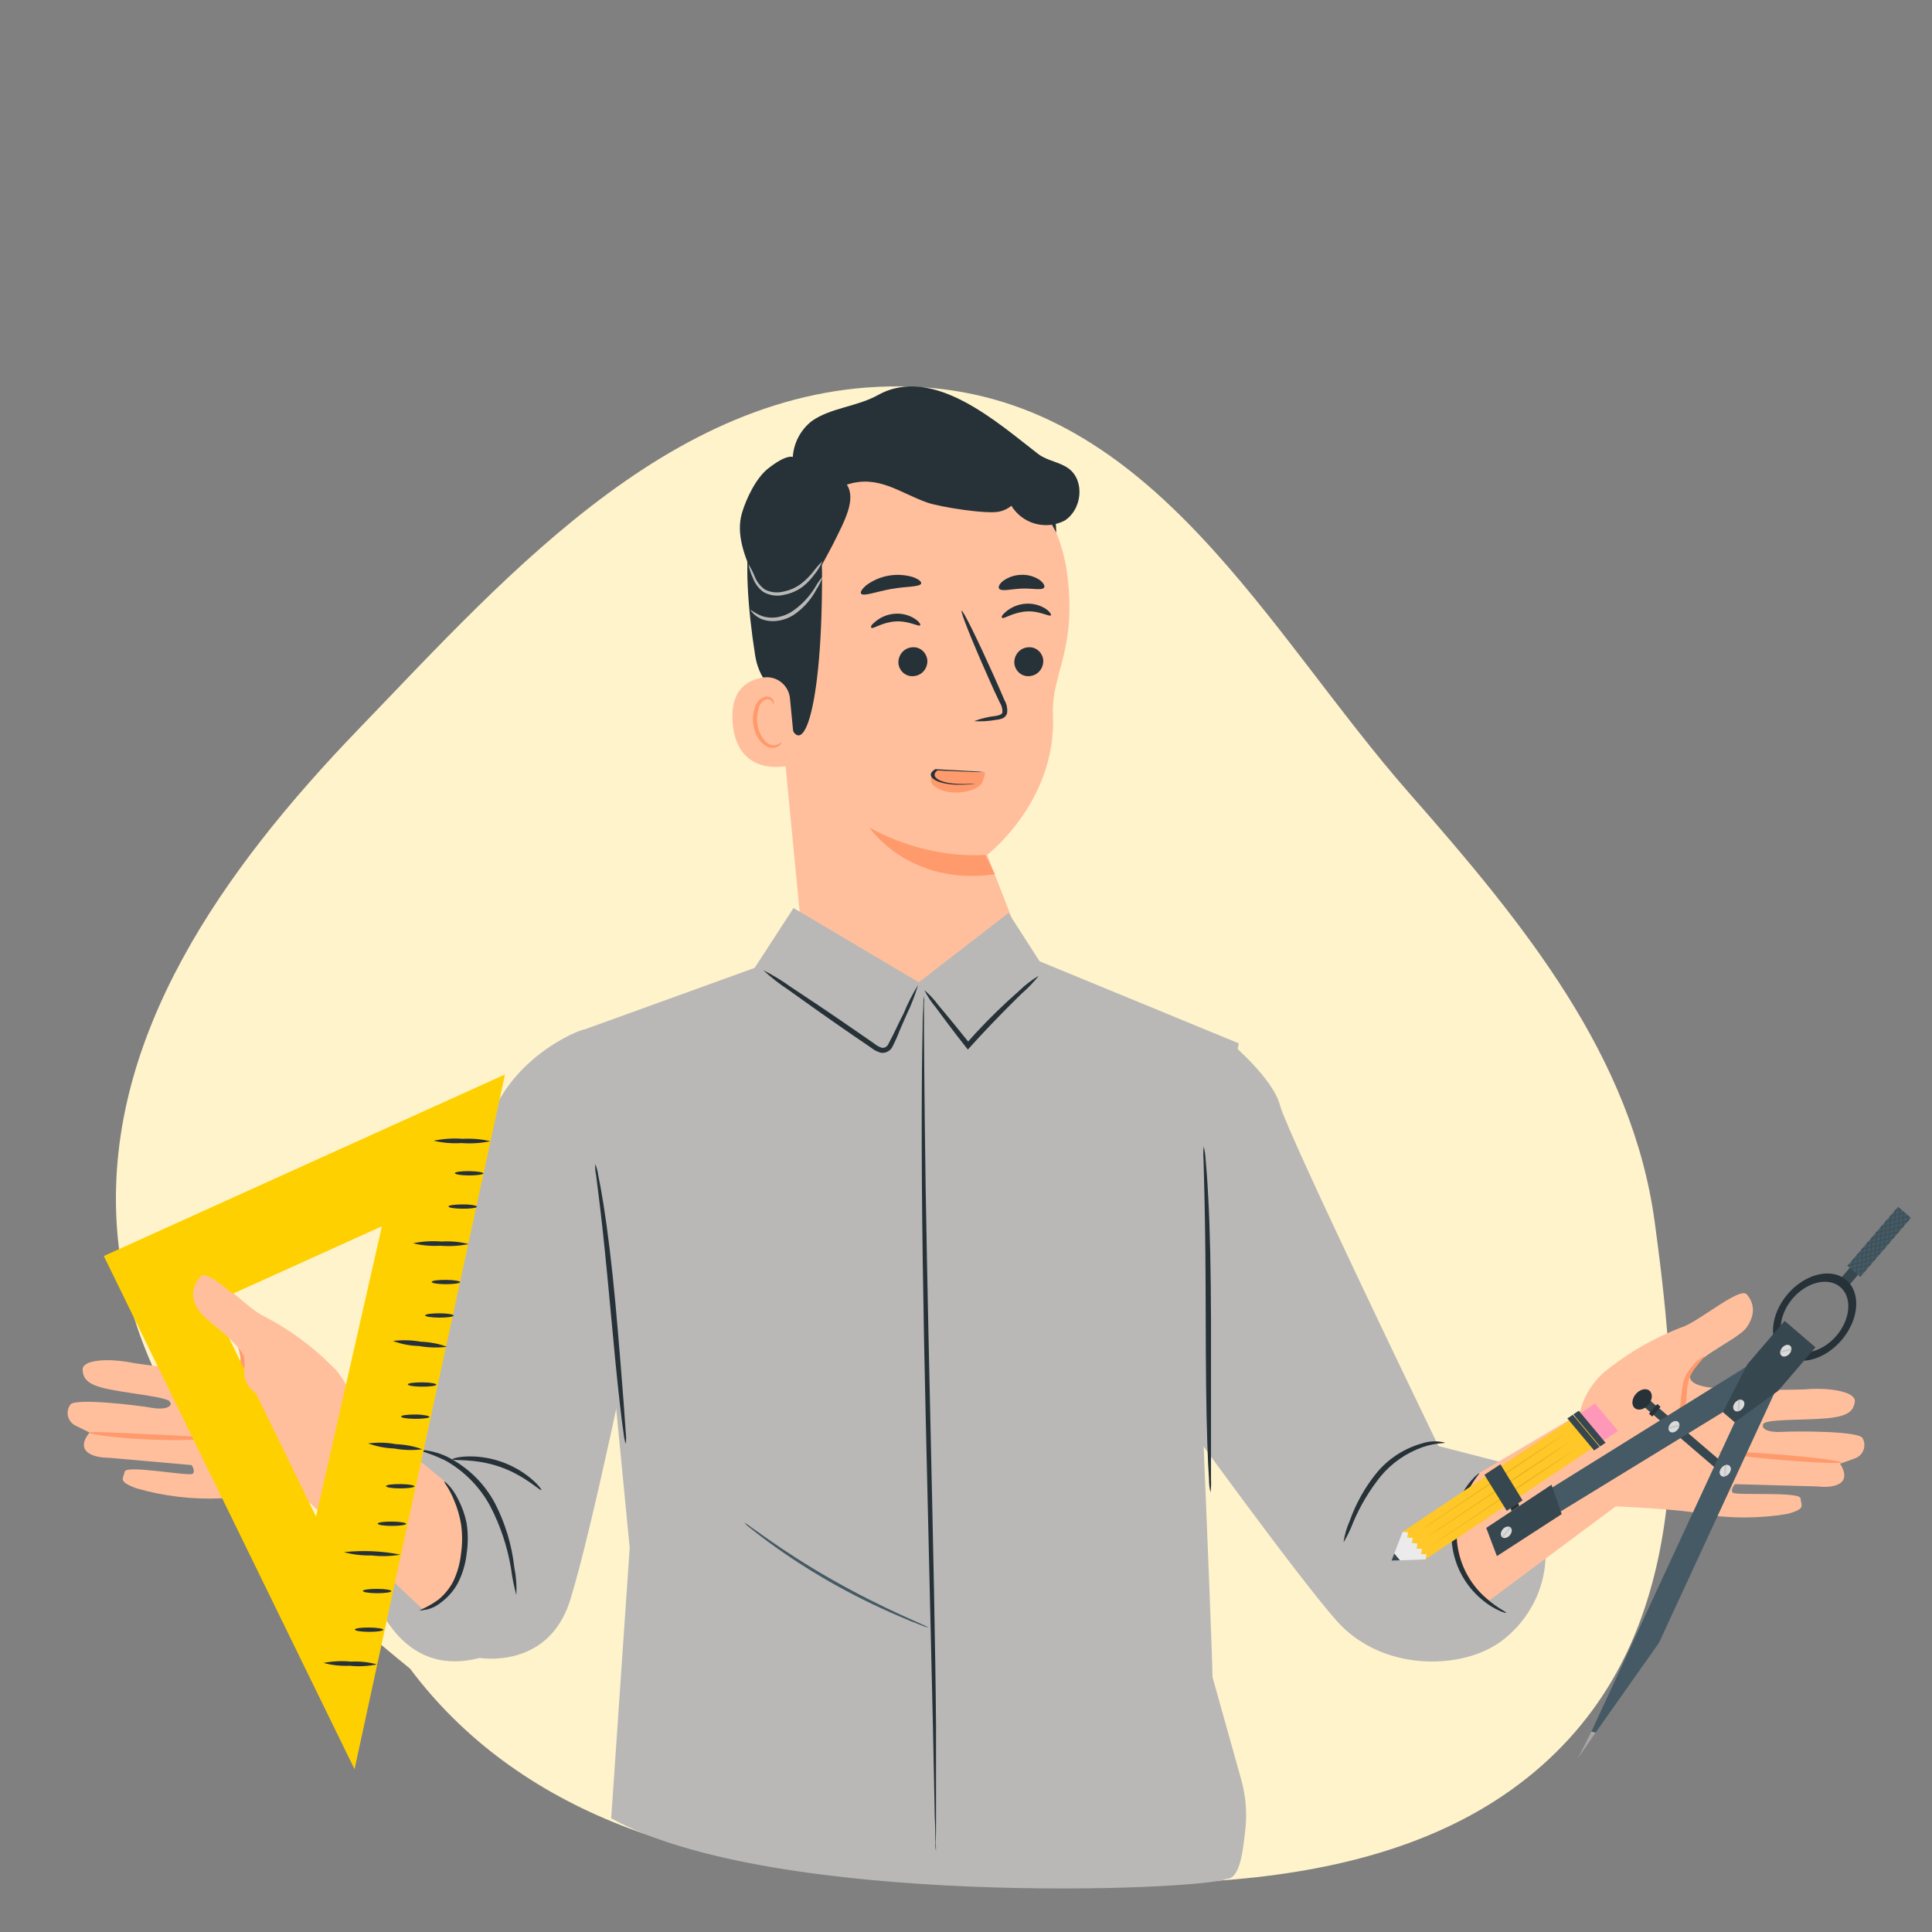 <svg width="200" height="200" viewBox="0 0 200 200" fill="none" xmlns="http://www.w3.org/2000/svg">
<rect x="0" y="0" width="200" height="200" fill="#808080" stroke="none"/>
<g clip-path="url(#clip0_682_25632)">
<path fill-rule="evenodd" clip-rule="evenodd" d="M95.351 40.079C119.484 41.562 131.191 65.397 145.943 82.175C157.899 95.774 168.961 109.409 171.286 126.445C173.971 146.122 175.558 168.605 159.663 182.721C143.717 196.882 117.964 195.809 95.351 193.883C72.137 194.322 53.38 187.342 42.448 172.737C26.932 160.174 13.079 144.922 12.065 126.445C11.011 107.244 22.945 90.175 37.112 75.484C52.96 59.05 70.838 38.571 95.351 40.079Z" fill="#FFF3CC"/>
<path d="M92.06 44.865L92.93 44.816C97.124 44.576 101.254 45.924 104.5 48.591C107.746 51.258 109.869 55.049 110.446 59.21C111.557 67.26 108.823 69.677 109 74C109.411 82.968 102.184 88.5 102.184 88.5L104.707 94.952C104.833 96.382 104.674 97.824 104.241 99.193C103.809 100.562 103.109 101.832 102.184 102.93C101.259 104.029 100.125 104.933 98.85 105.592C97.573 106.251 96.18 106.651 94.749 106.769C91.897 106.998 89.07 106.096 86.877 104.259C84.684 102.422 83.302 99.796 83.028 96.948L79.808 63.694C78.504 54.436 82.77 45.952 92.06 44.865Z" fill="#FFBF9D"/>
<path d="M102 88.501C97.851 88.742 93.629 87.649 90 85.678C90 85.678 94.118 91.783 103 90.501L102 88.501Z" fill="#FF9A6C"/>
<path d="M95.996 68.328C96.025 68.735 95.898 69.137 95.642 69.447C95.387 69.757 95.024 69.951 94.632 69.986C94.441 70.013 94.247 70.001 94.061 69.949C93.875 69.897 93.701 69.808 93.549 69.685C93.397 69.563 93.271 69.41 93.177 69.236C93.083 69.062 93.024 68.87 93.003 68.672C92.979 68.266 93.108 67.867 93.362 67.558C93.616 67.249 93.977 67.054 94.367 67.014C94.558 66.987 94.752 66.999 94.938 67.051C95.124 67.103 95.298 67.192 95.45 67.315C95.602 67.437 95.728 67.59 95.822 67.764C95.916 67.938 95.975 68.13 95.996 68.328Z" fill="#263238"/>
<path d="M108.788 63.701C108.635 63.878 107.629 63.21 106.252 63.298C104.876 63.387 103.902 64.103 103.749 63.967C103.596 63.83 103.813 63.588 104.232 63.242C104.804 62.793 105.501 62.532 106.228 62.493C106.943 62.454 107.653 62.64 108.257 63.025C108.683 63.323 108.844 63.612 108.788 63.701Z" fill="#263238"/>
<path d="M107.997 68.328C108.021 68.734 107.892 69.133 107.638 69.442C107.384 69.751 107.023 69.946 106.633 69.986C106.442 70.013 106.248 70.001 106.062 69.949C105.876 69.897 105.702 69.808 105.55 69.685C105.398 69.563 105.271 69.41 105.177 69.236C105.084 69.062 105.024 68.87 105.003 68.672C104.977 68.266 105.105 67.865 105.36 67.556C105.615 67.246 105.976 67.052 106.368 67.014C106.558 66.987 106.753 66.999 106.939 67.051C107.125 67.103 107.299 67.192 107.451 67.315C107.603 67.437 107.729 67.59 107.823 67.764C107.917 67.938 107.976 68.13 107.997 68.328Z" fill="#263238"/>
<path d="M95.256 64.732C95.111 64.909 94.097 64.249 92.72 64.329C91.344 64.41 90.378 65.134 90.217 64.997C90.056 64.86 90.281 64.619 90.708 64.273C91.276 63.828 91.967 63.569 92.688 63.532C93.404 63.486 94.115 63.673 94.717 64.064C95.167 64.361 95.328 64.651 95.256 64.732Z" fill="#263238"/>
<path d="M100.835 74.657C101.546 74.382 102.29 74.201 103.049 74.117C103.403 74.061 103.725 73.972 103.773 73.731C103.785 73.366 103.684 73.006 103.483 72.701C103.097 71.895 102.678 71.002 102.284 70.084C100.626 66.357 99.402 63.29 99.547 63.226C99.692 63.161 101.157 66.124 102.831 69.851C103.234 70.769 103.636 71.646 103.982 72.483C104.225 72.896 104.318 73.379 104.248 73.852C104.204 73.98 104.132 74.096 104.035 74.191C103.939 74.286 103.821 74.357 103.693 74.399C103.503 74.465 103.305 74.506 103.105 74.52C102.356 74.655 101.594 74.701 100.835 74.657Z" fill="#263238"/>
<path d="M95.359 60.401C95.238 60.779 93.854 60.682 92.252 60.972C90.65 61.262 89.37 61.777 89.136 61.447C89.032 61.294 89.241 60.932 89.74 60.537C90.417 60.052 91.196 59.727 92.018 59.587C92.84 59.448 93.682 59.497 94.482 59.732C95.085 59.942 95.407 60.215 95.359 60.401Z" fill="#263238"/>
<path d="M108.086 60.827C107.869 61.149 106.903 60.883 105.76 60.932C104.617 60.98 103.667 61.262 103.425 60.932C103.321 60.779 103.425 60.457 103.852 60.127C104.397 59.736 105.049 59.52 105.72 59.507C106.392 59.478 107.056 59.661 107.619 60.03C108.038 60.352 108.191 60.666 108.086 60.827Z" fill="#263238"/>
<path d="M109.344 55.153C109.344 55.153 106.663 49.678 103.878 48.519C100.513 47.127 99.313 50.805 96.142 50.129C92.97 49.453 89.758 48.101 86.707 50.693C83.374 53.534 85.097 55.297 85.097 59.282C85.145 75.439 82.465 80.164 81.193 72.629C81.056 71.824 78.705 71.269 78.166 67.799C77.457 63.275 76.966 57.753 77.796 54.46C78.496 51.691 79.937 49.719 82.626 47.481C86.836 43.955 92.865 43.536 96.995 43.713C101.125 43.891 109.319 48.101 109.344 55.153Z" fill="#263238"/>
<path d="M81.78 72.324C81.753 71.993 81.658 71.671 81.501 71.379C81.345 71.086 81.129 70.829 80.868 70.624C80.608 70.418 80.308 70.269 79.987 70.185C79.666 70.1 79.331 70.083 79.003 70.134C77.345 70.392 75.541 71.446 75.847 74.892C76.395 81.002 82.416 79.19 82.416 79.013C82.416 78.836 82.03 74.883 81.78 72.324Z" fill="#FFBF9D"/>
<path d="M80.895 76.83C80.895 76.83 80.798 76.919 80.621 77.015C80.374 77.147 80.086 77.179 79.816 77.104C79.156 76.927 78.52 75.945 78.391 74.85C78.328 74.327 78.382 73.796 78.552 73.296C78.592 73.101 78.679 72.919 78.805 72.764C78.932 72.61 79.093 72.489 79.277 72.411C79.396 72.369 79.525 72.369 79.644 72.411C79.763 72.454 79.864 72.536 79.929 72.644C80.033 72.805 80.001 72.934 80.033 72.942C80.066 72.95 80.154 72.829 80.082 72.58C80.036 72.43 79.939 72.302 79.808 72.218C79.628 72.105 79.411 72.067 79.204 72.113C78.959 72.186 78.736 72.32 78.557 72.504C78.379 72.687 78.249 72.912 78.182 73.159C77.969 73.713 77.894 74.31 77.965 74.898C78.118 76.13 78.85 77.225 79.752 77.402C79.92 77.435 80.093 77.43 80.259 77.387C80.425 77.344 80.579 77.263 80.71 77.152C80.895 76.983 80.919 76.846 80.895 76.83Z" fill="#FF9A6C"/>
<path d="M110.648 48.519C109.706 47.811 108.41 47.714 107.476 46.998C103.316 43.804 96.613 37.709 90.889 40.896C88.711 42.108 85.962 42.212 84.018 43.601C83.453 44.047 82.987 44.608 82.652 45.246C82.316 45.883 82.118 46.584 82.07 47.304C82.07 47.304 81.434 46.982 79.502 48.511C78.27 49.485 77.264 51.586 76.813 53.084C76.145 55.329 77.119 57.696 78.077 59.829C78.592 60.981 79.236 62.244 80.436 62.655C81.893 63.146 83.503 62.003 84.075 60.57C84.646 59.137 85.548 57.696 86.24 56.32C87.447 53.905 88.655 51.699 87.665 50.169C90.93 49.109 93.094 51.006 95.997 52.029C97.217 52.459 102.143 53.276 103.5 52.951C103.939 52.846 104.349 52.644 104.699 52.359C105.252 53.26 106.124 53.919 107.141 54.206C108.159 54.492 109.247 54.385 110.189 53.905C112.008 52.778 112.33 49.791 110.648 48.519Z" fill="#263238"/>
<path d="M77.465 58.388C77.748 58.829 77.985 59.299 78.174 59.788C78.394 60.283 78.742 60.71 79.18 61.028C79.766 61.328 80.441 61.405 81.08 61.245C81.744 61.116 82.371 60.841 82.915 60.44C83.354 60.099 83.754 59.711 84.107 59.281C84.415 58.86 84.757 58.464 85.129 58.098C84.933 58.585 84.661 59.039 84.324 59.442C83.987 59.916 83.586 60.341 83.132 60.706C82.552 61.145 81.876 61.442 81.16 61.575C80.435 61.755 79.668 61.648 79.019 61.277C78.534 60.922 78.165 60.432 77.956 59.869C77.732 59.397 77.567 58.9 77.465 58.388Z" fill="#B9B8B6"/>
<path d="M77.699 63.115C78.067 63.394 78.474 63.619 78.906 63.783C79.377 63.932 79.874 63.976 80.364 63.912C80.964 63.82 81.538 63.601 82.046 63.268C82.969 62.627 83.752 61.805 84.348 60.853C84.576 60.439 84.846 60.051 85.153 59.693C85.012 60.154 84.803 60.591 84.533 60.989C83.986 62.038 83.194 62.938 82.223 63.614C81.67 63.98 81.038 64.209 80.38 64.282C79.833 64.342 79.281 64.267 78.77 64.064C77.948 63.67 77.659 63.123 77.699 63.115Z" fill="#B9B8B6"/>
<path d="M96.703 79.629C96.497 79.966 96.382 80.316 96.362 80.67C96.337 80.837 96.383 81.005 96.497 81.162C96.611 81.319 96.789 81.462 97.02 81.58C97.26 81.726 97.559 81.843 97.896 81.923C98.234 82.003 98.602 82.045 98.973 82.044C99.644 82.043 100.293 81.92 100.802 81.696C101.311 81.473 101.648 81.164 101.752 80.824L101.99 80.056C100.601 79.853 96.806 79.682 96.703 79.629Z" fill="#FF9A6C"/>
<path d="M100.948 81.125C100.948 81.125 100.753 81.125 100.431 81.141C99.979 81.163 99.518 81.163 99.066 81.141C98.413 81.109 97.823 81.001 97.413 80.838C96.925 80.635 96.693 80.382 96.761 80.129C96.781 79.986 96.899 79.846 97.108 79.719L96.905 79.749C98.354 79.818 99.626 79.873 100.524 79.905C101.007 79.934 101.499 79.945 101.99 79.94C101.532 79.884 101.054 79.847 100.566 79.828C99.668 79.775 98.414 79.703 96.964 79.629H96.829L96.769 79.666C96.444 79.864 96.306 80.086 96.371 80.307C96.435 80.529 96.7 80.74 97.134 80.915C97.61 81.095 98.291 81.21 99.032 81.234C99.514 81.247 99.999 81.233 100.465 81.192C100.639 81.181 100.804 81.158 100.948 81.125Z" fill="#263238"/>
<path d="M60.488 106.576C59.957 106.576 52.373 109.603 50.377 117.041C48.381 124.479 42.931 151.769 42.931 151.769L37.143 159.787C37.143 159.787 39.019 174.414 49.653 171.628C49.653 171.628 56.753 172.868 59.015 165.671C61.277 158.475 65.664 137.005 65.664 137.005L60.488 106.576Z" fill="#B9B8B6"/>
<path d="M82.147 94L78.12 100.196L60 106.752L65.186 160.234L63.27 188.228C80 197.5 124.262 195.715 127 194.5C128.425 194.459 128.681 191.408 128.914 189.425C129.115 187.645 128.962 185.841 128.463 184.123L125.459 173.403C125.902 180.074 123.937 133.607 123.848 131.911L128.238 108.006L107.621 99.515L104.399 94.508L95.121 101.687L82.147 94Z" fill="#B9B8B6"/>
<path d="M127.447 108C127.447 108 131.804 111.654 132.523 114.468C133.242 117.281 148.907 149.692 148.907 149.692L156.689 151.697L158.77 155.82C159.985 158.185 160.312 160.877 159.696 163.444C159.08 166.012 157.558 168.298 155.386 169.92C155.116 170.116 154.833 170.297 154.54 170.462C150.311 172.887 142.783 172.758 138.376 167.794C134.206 163.089 122 146.176 122 146.176V125.479L127.447 108Z" fill="#B9B8B6"/>
<path d="M152.95 152.59L163.601 146.303L168.737 152.59L167.674 155.633L153.941 165.848C152.236 164.457 151.092 162.495 150.721 160.326C150.117 156.486 152.95 152.59 152.95 152.59Z" fill="#FFBF9D"/>
<path d="M149.569 149.337C149.569 149.442 148.66 149.337 147.324 149.788C145.597 150.385 144.068 151.446 142.904 152.855C141.754 154.295 140.806 155.885 140.087 157.581C139.815 158.307 139.478 159.008 139.08 159.674C139.188 158.901 139.405 158.147 139.724 157.436C140.357 155.646 141.291 153.977 142.485 152.501C143.707 151.009 145.361 149.932 147.219 149.418C147.979 149.167 148.794 149.139 149.569 149.337Z" fill="#263238"/>
<path d="M163.424 149.789C163.158 148.399 163.253 146.964 163.7 145.621C164.147 144.277 164.93 143.071 165.976 142.117C168.49 140.049 171.334 138.416 174.388 137.287C176.255 136.482 180.144 133.206 180.828 133.995C181.512 134.784 181.818 135.959 180.828 137.392C179.838 138.825 174.211 140.958 175 142.769C175.322 143.502 177.093 143.639 177.093 143.639C180.307 143.865 183.531 143.929 186.753 143.832C189.602 143.582 192.162 144.13 192.009 145.112C191.856 146.094 191.325 146.633 188.966 146.834C186.608 147.036 182.768 146.883 182.526 147.422C182.285 147.961 183.122 148.308 184.499 148.227C185.875 148.147 192.363 148.122 192.806 148.863C192.914 149.051 192.979 149.261 192.996 149.477C193.013 149.692 192.981 149.91 192.904 150.112C192.827 150.314 192.706 150.497 192.55 150.648C192.394 150.798 192.207 150.911 192.001 150.98L190.48 151.52C190.48 151.52 191.365 152.751 190.625 153.435C189.884 154.12 188.21 153.878 188.21 153.878L179.604 153.637C179.604 153.637 179.113 154.152 179.355 154.506C179.596 154.86 186.342 154.369 186.39 155.11C186.439 155.85 187.026 156.189 185.014 156.72C182.066 157.211 179.058 157.211 176.11 156.72C174.291 156.221 166.668 155.915 166.668 155.915L163.424 149.789Z" fill="#FFBF9D"/>
<path d="M46.465 153.709L36.507 145.449L30.791 151.889L31.492 155.037L43.937 166.758C45.782 165.7 47.174 164.001 47.849 161.984C49.089 158.434 46.465 153.709 46.465 153.709Z" fill="#FFBF9D"/>
<path d="M36.394 149.747C36.822 148.399 36.899 146.964 36.618 145.578C36.336 144.192 35.705 142.9 34.784 141.826C32.519 139.475 29.87 137.526 26.952 136.062C25.197 135.008 21.719 131.337 20.938 132.037C20.475 132.455 20.18 133.026 20.107 133.646C20.035 134.265 20.19 134.889 20.544 135.402C21.349 136.94 25.229 138.727 25.092 140.699C25.078 140.89 25.026 141.076 24.94 141.247C24.854 141.418 24.735 141.57 24.59 141.695C24.445 141.82 24.276 141.915 24.095 141.975C23.913 142.034 23.721 142.058 23.53 142.044C20.318 141.896 17.116 141.587 13.935 141.118C11.125 140.538 8.525 140.78 8.557 141.77C8.589 142.76 9.064 143.38 11.383 143.839C13.701 144.298 17.533 144.644 17.662 145.167C17.791 145.69 16.978 145.972 15.617 145.722C14.257 145.473 7.817 144.708 7.293 145.392C7.164 145.564 7.074 145.763 7.03 145.974C6.987 146.185 6.99 146.403 7.041 146.613C7.092 146.822 7.189 147.018 7.324 147.185C7.46 147.353 7.631 147.488 7.825 147.582L9.274 148.298C9.274 148.298 8.251 149.417 8.903 150.182C9.555 150.947 11.246 150.907 11.246 150.907L19.827 151.663C19.827 151.663 20.254 152.235 19.964 152.557C19.674 152.879 13.049 151.607 12.912 152.34C12.775 153.072 12.148 153.338 14.096 154.062C16.97 154.895 19.962 155.246 22.951 155.101C24.818 154.819 32.434 155.366 32.434 155.366L36.394 149.747Z" fill="#FFBF9D"/>
<path d="M107.54 101.006C107.002 101.678 106.404 102.301 105.753 102.865C104.618 103.976 103.065 105.53 101.422 107.301C101.076 107.679 100.73 108.05 100.408 108.412L100.191 108.645L99.989 108.396C98.718 106.786 97.615 105.305 96.842 104.25C96.388 103.714 96.001 103.125 95.691 102.495C96.225 102.952 96.706 103.468 97.124 104.033C97.969 105.031 99.128 106.448 100.416 108.058H100.005L101.012 106.939C102.426 105.41 103.92 103.956 105.488 102.584C106.105 101.976 106.794 101.446 107.54 101.006Z" fill="#263238"/>
<path d="M61.623 120.502C61.771 120.857 61.871 121.231 61.921 121.613C62.074 122.337 62.267 123.392 62.476 124.696C62.895 127.304 63.338 130.927 63.708 134.936C64.078 138.945 64.352 142.583 64.561 145.216C64.642 146.439 64.722 147.478 64.779 148.331C64.829 148.713 64.829 149.1 64.779 149.482C64.664 149.115 64.588 148.738 64.553 148.355C64.441 147.622 64.304 146.56 64.159 145.248C63.853 142.631 63.515 139.001 63.145 134.992C62.774 130.983 62.412 127.369 62.098 124.793C61.945 123.577 61.816 122.539 61.712 121.693C61.628 121.302 61.599 120.901 61.623 120.502Z" fill="#263238"/>
<path d="M124.606 118.676C124.721 119.132 124.789 119.599 124.808 120.068C124.896 120.978 124.993 122.282 125.073 123.908C125.258 127.128 125.347 131.636 125.363 136.579V153.09C125.389 153.56 125.37 154.032 125.307 154.498C125.202 154.039 125.151 153.569 125.154 153.098C125.089 152.188 125.025 150.876 124.977 149.258C124.864 146.038 124.824 141.53 124.816 136.587C124.808 131.644 124.767 127.161 124.687 123.924C124.647 122.387 124.614 121.099 124.59 120.085C124.552 119.615 124.557 119.144 124.606 118.676Z" fill="#263238"/>
<path d="M53.452 165.123C53.2 164.209 53.015 163.279 52.897 162.338C52.52 160.092 51.791 157.918 50.739 155.898C49.666 153.917 48.052 152.282 46.087 151.181C45.241 150.777 44.367 150.438 43.47 150.166C43.735 150.109 44.01 150.109 44.275 150.166C44.973 150.283 45.65 150.497 46.288 150.802C48.403 151.857 50.136 153.546 51.246 155.632C52.312 157.706 52.988 159.957 53.243 162.274C53.432 163.211 53.503 164.168 53.452 165.123Z" fill="#263238"/>
<path d="M56.036 154.248C55.924 154.377 54.322 152.727 51.714 151.833C49.105 150.94 46.883 151.246 46.835 151.077C46.787 150.908 49.146 150.36 51.891 151.318C54.636 152.276 56.157 154.184 56.036 154.248Z" fill="#263238"/>
<path d="M96.89 191.656C96.841 191.358 96.82 191.057 96.826 190.755C96.826 190.119 96.826 189.258 96.769 188.179C96.721 185.885 96.657 182.657 96.576 178.688C96.391 170.638 96.133 159.585 95.844 147.381C95.554 135.177 95.401 124.076 95.417 116.059C95.417 112.034 95.457 108.814 95.505 106.56C95.505 105.481 95.562 104.62 95.586 103.984C95.579 103.682 95.601 103.38 95.65 103.082C95.673 103.382 95.673 103.684 95.65 103.984C95.65 104.62 95.65 105.481 95.65 106.56C95.65 108.854 95.699 112.09 95.731 116.051C95.811 124.101 96.045 135.137 96.319 147.365C96.592 159.593 96.834 170.662 96.898 178.68C96.898 182.705 96.898 185.925 96.898 188.179C96.898 189.258 96.898 190.119 96.858 190.755C96.889 191.054 96.9 191.356 96.89 191.656Z" fill="#263238"/>
<path d="M45.998 153.37C45.998 153.305 46.803 153.909 47.447 155.246C47.842 156.007 48.129 156.82 48.3 157.661C48.465 158.728 48.465 159.814 48.3 160.881C48.18 161.949 47.863 162.986 47.366 163.94C46.936 164.713 46.343 165.383 45.628 165.904C44.999 166.426 44.207 166.71 43.39 166.709C44.097 166.416 44.767 166.041 45.386 165.59C46.021 165.069 46.544 164.426 46.924 163.698C47.354 162.788 47.627 161.81 47.729 160.808C47.873 159.804 47.873 158.785 47.729 157.781C47.59 156.952 47.355 156.141 47.028 155.366C46.529 154.086 45.917 153.418 45.998 153.37Z" fill="#263238"/>
<path d="M155.937 166.967C155.937 166.967 155.679 166.967 155.269 166.765C154.693 166.511 154.151 166.184 153.659 165.791C151.972 164.492 150.818 162.621 150.415 160.531C150.012 158.44 150.387 156.274 151.469 154.441C151.785 153.89 152.169 153.381 152.612 152.927C152.926 152.621 153.128 152.476 153.152 152.501C153.176 152.525 152.508 153.249 151.807 154.626C150.871 156.407 150.569 158.453 150.951 160.428C151.333 162.404 152.376 164.19 153.908 165.493C155.06 166.508 155.977 166.878 155.937 166.967Z" fill="#263238"/>
<path d="M176.408 140.41C176.473 140.475 176.006 140.917 175.418 141.698C175.08 142.145 174.846 142.662 174.734 143.212C174.605 143.831 174.621 144.556 174.509 145.353C174.413 146.037 174.182 146.695 173.829 147.29C173.477 147.884 173.01 148.402 172.456 148.814C172.032 149.196 171.495 149.428 170.926 149.474C170.886 149.386 171.482 149.161 172.214 148.508C173.157 147.673 173.778 146.534 173.969 145.288C174.022 144.56 174.114 143.834 174.243 143.115C174.397 142.515 174.695 141.963 175.112 141.505C175.45 141.042 175.895 140.666 176.408 140.41Z" fill="#FF9A6C"/>
<path d="M21.139 148.879C21.139 149.024 18.459 149.169 15.15 149.008C11.842 148.847 9.185 148.46 9.201 148.307C9.217 148.155 11.882 148.307 15.174 148.46C18.467 148.613 21.139 148.718 21.139 148.879Z" fill="#FF9A6C"/>
<path d="M27.233 148.42C27.233 148.477 26.597 148.372 25.841 147.736C25.351 147.31 24.961 146.781 24.699 146.187C24.437 145.592 24.31 144.948 24.327 144.299C24.384 143.612 24.509 142.933 24.698 142.27C24.838 141.745 24.906 141.203 24.899 140.66C24.852 140.175 24.741 139.699 24.569 139.243C24.569 139.187 25.156 139.613 25.285 140.628C25.35 141.198 25.317 141.775 25.189 142.334C25.037 142.973 24.932 143.621 24.875 144.274C24.858 145.442 25.3 146.569 26.106 147.414C26.726 148.138 27.273 148.34 27.233 148.42Z" fill="#FF9A6C"/>
<path d="M177.906 150.328C177.906 150.175 180.779 150.288 184.289 150.578C187.799 150.867 190.641 151.238 190.633 151.383C190.625 151.528 187.759 151.423 184.249 151.125C180.739 150.827 177.897 150.473 177.906 150.328Z" fill="#FF9A6C"/>
<path d="M95.039 101.971C94.717 103.043 94.311 104.087 93.823 105.095C93.606 105.578 93.38 106.101 93.147 106.64C92.916 107.255 92.647 107.854 92.342 108.435C92.226 108.626 92.057 108.78 91.855 108.877C91.654 108.974 91.429 109.011 91.207 108.983C90.817 108.88 90.454 108.693 90.144 108.435L88.244 107.139C85.652 105.352 83.326 103.702 81.651 102.494C80.715 101.882 79.832 101.193 79.011 100.434C80.008 100.936 80.964 101.518 81.869 102.172C83.6 103.307 85.966 104.893 88.558 106.688L90.45 107.993C90.697 108.206 90.984 108.368 91.295 108.468C91.422 108.483 91.551 108.459 91.664 108.401C91.778 108.342 91.871 108.25 91.931 108.137C92.543 107.027 93.05 105.827 93.541 104.917C93.958 103.895 94.458 102.91 95.039 101.971Z" fill="#263238"/>
<path d="M96.16 168.508C95.858 168.437 95.57 168.341 95.301 168.219C94.749 168.019 93.974 167.705 93.035 167.294C90.576 166.239 88.211 165.064 85.948 163.775C83.686 162.484 81.527 161.084 79.481 159.579C78.695 159.002 78.073 158.521 77.665 158.182C77.429 158.018 77.22 157.829 77.042 157.62C77.295 157.76 77.533 157.917 77.753 158.09L79.64 159.426C81.24 160.545 83.513 162.035 86.157 163.538C88.801 165.041 91.316 166.272 93.164 167.121L95.363 168.113C95.645 168.225 95.911 168.357 96.16 168.508Z" fill="#455A64"/>
<path d="M52.275 111.229L10.747 130.022L36.703 183.152L52.275 111.229ZM39.535 126.943L32.714 156.997L21.95 134.9L39.535 126.943Z" fill="#FFD000"/>
<path d="M50.76 118.144C49.759 118.342 48.754 118.405 47.786 118.329C46.782 118.389 45.804 118.307 44.892 118.085C45.902 117.879 46.916 117.813 47.893 117.889C48.888 117.837 49.856 117.923 50.76 118.144Z" fill="#263238"/>
<path d="M48.517 128.788C47.527 128.981 46.534 129.039 45.58 128.959C44.6 129.015 43.647 128.928 42.763 128.7C43.752 128.5 44.745 128.44 45.698 128.522C46.68 128.463 47.635 128.553 48.517 128.788Z" fill="#263238"/>
<path d="M46.272 139.424C45.286 139.536 44.315 139.508 43.4 139.342C42.429 139.314 41.505 139.135 40.674 138.812C41.662 138.698 42.636 138.725 43.554 138.891C44.521 138.925 45.441 139.105 46.272 139.424Z" fill="#263238"/>
<path d="M43.719 150.03C42.73 150.153 41.754 150.126 40.839 149.951C39.872 149.912 38.95 149.733 38.113 149.421C39.102 149.298 40.078 149.325 40.993 149.5C41.96 149.539 42.882 149.718 43.719 150.03Z" fill="#263238"/>
<path d="M41.458 160.939C40.442 161.109 39.429 161.136 38.463 161.02C37.463 161.044 36.496 160.927 35.601 160.674C37.618 160.468 39.601 160.558 41.458 160.939Z" fill="#263238"/>
<path d="M39.02 172.302C38.069 172.491 37.115 172.538 36.206 172.44C35.261 172.481 34.345 172.381 33.5 172.145C34.455 171.958 35.413 171.913 36.327 172.01C37.269 171.962 38.182 172.061 39.02 172.302Z" fill="#263238"/>
<path d="M50.04 121.473C50.004 121.593 49.328 121.685 48.51 121.681C47.691 121.676 47.071 121.567 47.092 121.437C47.114 121.307 47.804 121.225 48.614 121.234C49.423 121.242 50.048 121.364 50.04 121.473Z" fill="#263238"/>
<path d="M49.379 124.923C49.355 125.046 48.668 125.135 47.858 125.127C47.048 125.119 46.413 125.024 46.432 124.887C46.45 124.75 47.146 124.682 47.962 124.68C48.778 124.677 49.397 124.811 49.379 124.923Z" fill="#263238"/>
<path d="M47.635 132.732C47.599 132.852 46.924 132.944 46.105 132.939C45.286 132.935 44.658 132.83 44.688 132.696C44.718 132.562 45.399 132.484 46.209 132.492C47.019 132.501 47.662 132.616 47.635 132.732Z" fill="#263238"/>
<path d="M46.959 136.197C46.932 136.313 46.248 136.409 45.438 136.401C44.628 136.392 43.99 136.291 44.012 136.161C44.033 136.031 44.723 135.949 45.542 135.954C46.361 135.958 46.983 136.074 46.959 136.197Z" fill="#263238"/>
<path d="M45.169 143.344C45.145 143.467 44.458 143.556 43.648 143.547C42.839 143.539 42.204 143.445 42.222 143.308C42.241 143.171 42.933 143.096 43.752 143.1C44.571 143.105 45.187 143.231 45.169 143.344Z" fill="#263238"/>
<path d="M44.47 146.672C44.446 146.795 43.759 146.884 42.949 146.876C42.139 146.868 41.504 146.773 41.523 146.636C41.541 146.499 42.243 146.421 43.053 146.429C43.863 146.437 44.434 146.581 44.47 146.672Z" fill="#263238"/>
<path d="M42.912 153.871C42.876 153.991 42.2 154.083 41.382 154.079C40.563 154.074 39.946 153.973 39.964 153.835C39.983 153.698 40.676 153.624 41.486 153.632C42.295 153.64 42.939 153.755 42.912 153.871Z" fill="#263238"/>
<path d="M42.046 157.754C42.01 157.873 41.335 157.965 40.516 157.961C39.697 157.956 39.069 157.851 39.099 157.718C39.129 157.584 39.81 157.506 40.62 157.514C41.43 157.522 42.073 157.637 42.046 157.754Z" fill="#263238"/>
<path d="M40.512 164.724C40.485 164.84 39.8 164.936 38.99 164.928C38.181 164.92 37.543 164.818 37.564 164.688C37.585 164.558 38.276 164.476 39.094 164.481C39.913 164.486 40.536 164.601 40.512 164.724Z" fill="#263238"/>
<path d="M39.682 168.72C39.646 168.84 38.961 168.936 38.151 168.928C37.342 168.919 36.704 168.818 36.734 168.684C36.764 168.551 37.446 168.472 38.255 168.481C39.065 168.489 39.709 168.604 39.682 168.72Z" fill="#263238"/>
<path d="M25.5 141C25.343 139.927 23.578 138.334 22.408 137.386C21.568 136.705 20.771 136.06 20.454 135.453C20.1 134.94 19.945 134.315 20.017 133.696C20.09 133.077 20.385 132.506 20.848 132.088C21.35 131.638 22.967 132.995 24.524 134.301C25.389 135.027 26.235 135.737 26.862 136.113C29.781 137.576 32.429 139.525 34.694 141.877C31.42 147.542 23.911 144.907 25.5 141Z" fill="#FFBF9D"/>
<path d="M169.695 145.208L179.188 153.35L179.776 152.664L170.283 144.522L169.695 145.208Z" fill="#37474F"/>
<path d="M170.701 146.348L171.037 146.637L171.9 145.631L171.563 145.342L170.701 146.348Z" fill="#263238"/>
<path d="M169.223 145.761C169.582 146.069 170.217 145.918 170.641 145.424C171.066 144.929 171.118 144.278 170.759 143.97C170.4 143.662 169.765 143.813 169.341 144.308C168.916 144.802 168.864 145.453 169.223 145.761Z" fill="#263238"/>
<path d="M164.739 179.259L179.577 147.234L185.453 140.383L171.735 170.066L165.167 179.37L164.739 179.259Z" fill="#455A64"/>
<path d="M165.167 179.37L164.739 179.259L163.352 182.005L165.167 179.37Z" fill="#A6A6A6"/>
<path d="M178.035 152.382C178.044 152.268 178.086 152.148 178.156 152.038C178.225 151.928 178.319 151.833 178.426 151.765C178.533 151.696 178.647 151.658 178.755 151.654C178.862 151.65 178.959 151.681 179.031 151.744C179.103 151.806 179.149 151.896 179.161 152.003C179.174 152.11 179.153 152.229 179.102 152.345C179.051 152.46 178.971 152.568 178.873 152.654C178.775 152.739 178.663 152.799 178.552 152.825C178.402 152.861 178.264 152.834 178.167 152.751C178.07 152.668 178.022 152.535 178.035 152.382Z" fill="#DBDBDB"/>
<path d="M178.454 152.838L178.546 151.703C178.579 151.689 178.612 151.679 178.645 151.672C178.678 151.663 178.71 151.658 178.742 151.658L178.65 152.793C178.617 152.807 178.584 152.818 178.552 152.825C178.519 152.834 178.486 152.839 178.454 152.838Z" fill="#C7C7C7"/>
<path d="M159.545 157.699L178.352 146.183L184.227 139.332L158.71 155.218L159.545 157.699Z" fill="#455A64"/>
<path d="M145.184 158.578L147.558 161.418L165.932 149.173L163.558 146.333L145.184 158.578Z" fill="#FFC727"/>
<path d="M163.56 146.332L165.934 149.172L167.495 148.132L165.121 145.292L163.56 146.332Z" fill="#FF97B8"/>
<path d="M162.872 146.416L165.645 149.732L166.209 149.356L163.436 146.04L162.872 146.416Z" fill="#37474F"/>
<path d="M162.248 146.832L165.021 150.148L165.585 149.772L162.813 146.456L162.248 146.832Z" fill="#37474F"/>
<path d="M145.193 158.584L144.334 160.819L144.049 161.554L144.923 161.525L147.568 161.428L147.681 160.904L147.099 160.863L147.214 160.341L146.632 160.3L146.753 159.784L146.144 159.722L146.262 159.204L145.668 159.153L145.786 158.635L145.193 158.584Z" fill="#EBEBEB"/>
<path d="M144.334 160.818L144.049 161.554L144.923 161.525L144.334 160.818Z" fill="#37474F"/>
<g opacity="0.1">
<path d="M163.2 149.942C162.286 150.524 161.376 151.111 160.47 151.705L157.761 153.494L155.071 155.304L149.558 159.024L148.219 159.934L149.588 159.057L155.134 155.369L157.842 153.581L160.532 151.772C161.425 151.169 162.314 150.559 163.2 149.942Z" fill="black"/>
<path d="M162.63 149.165C161.714 149.745 160.805 150.333 159.902 150.929L157.191 152.717L154.501 154.526L148.977 158.24L147.647 159.162L149.015 158.285L154.56 154.598L157.276 152.814L159.966 151.004C160.856 150.395 161.744 149.782 162.63 149.165Z" fill="black"/>
<path d="M162.056 148.396C161.129 148.969 160.234 149.568 159.328 150.16L156.624 151.94L153.931 153.748L148.41 157.463L147.077 158.383L148.446 157.507L153.991 153.82L156.7 152.031L159.39 150.221C160.282 149.612 161.178 149.006 162.056 148.396Z" fill="black"/>
</g>
<path d="M156.479 156.43L157.267 155.908L157.025 155.199L156.224 155.724L156.479 156.43Z" fill="#263238"/>
<path d="M155.978 156.401L157.614 155.318L155.322 151.584L153.666 152.673L155.978 156.401Z" fill="#37474F"/>
<path d="M161.668 156.741L160.608 153.7L153.854 158.168L154.959 161.088L161.668 156.741Z" fill="#37474F"/>
<path d="M155.565 158.308C155.48 158.408 155.417 158.524 155.387 158.641C155.356 158.759 155.358 158.872 155.392 158.968C155.426 159.063 155.491 159.136 155.579 159.178C155.666 159.219 155.773 159.227 155.884 159.2C155.996 159.174 156.108 159.114 156.205 159.028C156.303 158.943 156.383 158.835 156.434 158.719C156.486 158.604 156.506 158.485 156.493 158.378C156.481 158.271 156.435 158.181 156.363 158.119C156.266 158.035 156.127 158.009 155.978 158.044C155.828 158.08 155.68 158.175 155.565 158.308Z" fill="#DBDBDB"/>
<path d="M156.292 158.07L155.442 159.061C155.46 159.084 155.479 159.105 155.5 159.124C155.522 159.142 155.545 159.157 155.57 159.17L156.42 158.18C156.403 158.157 156.384 158.136 156.363 158.118C156.341 158.099 156.317 158.084 156.292 158.07Z" fill="#C7C7C7"/>
<path d="M172.859 148.198C173.061 148.372 173.418 148.287 173.657 148.008C173.895 147.73 173.925 147.364 173.723 147.191C173.521 147.017 173.163 147.103 172.925 147.381C172.686 147.659 172.657 148.025 172.859 148.198Z" fill="#DBDBDB"/>
<path d="M172.729 147.927L173.837 147.664C173.846 147.629 173.851 147.595 173.854 147.562C173.857 147.528 173.857 147.496 173.853 147.464L172.744 147.727C172.736 147.761 172.73 147.795 172.727 147.829C172.724 147.863 172.725 147.896 172.729 147.927Z" fill="#C7C7C7"/>
<path d="M178.035 152.382C178.044 152.268 178.086 152.148 178.156 152.038C178.225 151.928 178.319 151.833 178.426 151.765C178.533 151.696 178.647 151.658 178.755 151.654C178.862 151.65 178.959 151.681 179.031 151.744C179.103 151.806 179.149 151.896 179.161 152.003C179.174 152.11 179.153 152.229 179.102 152.345C179.051 152.46 178.971 152.568 178.873 152.654C178.775 152.739 178.663 152.799 178.552 152.825C178.402 152.861 178.264 152.834 178.167 152.751C178.07 152.668 178.022 152.535 178.035 152.382Z" fill="#DBDBDB"/>
<path d="M178.454 152.838L178.546 151.703C178.579 151.689 178.612 151.679 178.645 151.672C178.678 151.663 178.71 151.658 178.742 151.658L178.65 152.793C178.617 152.807 178.584 152.818 178.552 152.825C178.519 152.834 178.486 152.839 178.454 152.838Z" fill="#C7C7C7"/>
<path d="M190.403 132.508L191.254 133.238L193.676 130.415L192.824 129.684L190.403 132.508Z" fill="#37474F"/>
<path d="M191.246 131.035L192.581 132.18L197.821 126.07L196.486 124.926L191.246 131.035Z" fill="#455A64"/>
<path d="M191.408 130.848L191.345 130.921L191.342 130.975L191.337 131.033L191.33 131.107L191.382 131.152L191.394 131.019L191.399 130.961L191.408 130.848Z" fill="#37474F"/>
<path d="M191.893 130.281L191.832 130.353L191.827 130.408L191.823 130.466L191.789 130.867L191.786 130.926L191.753 131.327L191.747 131.386L191.741 131.46L191.793 131.504L191.804 131.373L191.81 131.313L191.842 130.912L191.847 130.854L191.879 130.453L191.893 130.281Z" fill="#37474F"/>
<path d="M192.379 129.715L192.317 129.786L192.238 130.76L192.234 130.818L192.201 131.22L192.195 131.279L192.158 131.739L192.152 131.812L192.205 131.857L192.216 131.724L192.221 131.665L192.253 131.264L192.258 131.206L192.379 129.715Z" fill="#37474F"/>
<path d="M192.865 129.148L192.803 129.222L192.8 129.275L192.795 129.334L192.76 129.735L192.756 129.794L192.687 130.655L192.682 130.713L192.65 131.114L192.608 131.631L192.575 132.033L192.571 132.091L192.564 132.166L192.581 132.181L192.623 132.133L192.627 132.077L192.632 132.019L192.664 131.618L192.669 131.56L192.702 131.159L192.706 131.101L192.739 130.699L192.743 130.641L192.776 130.24L192.781 130.182L192.813 129.781L192.819 129.721L192.852 129.32L192.856 129.262L192.865 129.148Z" fill="#37474F"/>
<path d="M193.35 128.584L193.288 128.656L193.285 128.709L193.247 129.168L193.243 129.227L193.211 129.628L193.205 129.688L193.172 130.089L193.168 130.147L193.135 130.548L193.13 130.606L193.098 131.007L193.093 131.065L193.061 131.467L193.056 131.525L193.047 131.638L193.108 131.567L193.187 130.593L193.192 130.535L193.261 129.674L193.267 129.615L193.3 129.213L193.35 128.584Z" fill="#37474F"/>
<path d="M193.836 128.016L193.774 128.089L193.659 129.52L193.653 129.58L193.583 130.441L193.579 130.499L193.532 131.071L193.595 130.998L193.598 130.944L193.603 130.886L193.635 130.485L193.641 130.426L193.674 130.024L193.679 129.966L193.711 129.565L193.716 129.507L193.748 129.106L193.836 128.016Z" fill="#37474F"/>
<path d="M194.322 127.449L194.259 127.522L194.256 127.576L194.251 127.634L194.218 128.035L194.214 128.094L194.144 128.954L194.14 129.012L194.107 129.413L194.101 129.473L194.07 129.873L194.065 129.931L194.033 130.332L194.028 130.39L194.019 130.503L194.08 130.432L194.085 130.376L194.09 130.318L194.122 129.917L194.164 129.4L194.196 128.999L194.201 128.941L194.234 128.539L194.238 128.481L194.271 128.08L194.275 128.022L194.308 127.621L194.313 127.563L194.322 127.449Z" fill="#37474F"/>
<path d="M194.807 126.883L194.746 126.954L194.667 127.928L194.662 127.986L194.63 128.388L194.625 128.446L194.593 128.847L194.588 128.905L194.555 129.306L194.551 129.364L194.504 129.937L194.566 129.866L194.645 128.891L194.649 128.833L194.719 127.973L194.724 127.915L194.807 126.883Z" fill="#37474F"/>
<path d="M195.292 126.318L195.231 126.39L195.228 126.444L195.222 126.503L195.115 127.823L195.11 127.881L195.041 128.742L195.036 128.8L194.99 129.373L195.052 129.3L195.056 129.246L195.06 129.188L195.093 128.786L195.097 128.728L195.13 128.327L195.135 128.269L195.167 127.868L195.172 127.81L195.204 127.408L195.247 126.89L195.28 126.488L195.285 126.43L195.292 126.318Z" fill="#37474F"/>
<path d="M195.779 125.75L195.717 125.823L195.713 125.877L195.709 125.935L195.675 126.335L195.672 126.394L195.639 126.796L195.633 126.855L195.601 127.256L195.596 127.314L195.563 127.716L195.559 127.774L195.526 128.175L195.522 128.233L195.489 128.634L195.484 128.692L195.477 128.804L195.538 128.733L195.621 127.701L195.653 127.301L195.659 127.241L195.691 126.84L195.696 126.782L195.728 126.381L195.733 126.323L195.779 125.75Z" fill="#37474F"/>
<path d="M196.265 125.184L196.203 125.255L196.124 126.229L196.12 126.287L196.087 126.688L196.05 127.148L196.044 127.207L196.012 127.609L196.007 127.667L195.961 128.239L196.023 128.166L196.07 127.594L196.102 127.192L196.107 127.134L196.176 126.274L196.181 126.216L196.265 125.184Z" fill="#37474F"/>
<path d="M196.658 125.076L196.646 125.204L196.643 125.263L196.573 126.123L196.568 126.181L196.499 127.042L196.494 127.1L196.461 127.501L196.455 127.561L196.448 127.673L196.509 127.601L196.513 127.546L196.518 127.488L196.551 127.087L196.555 127.028L196.592 126.569L196.625 126.168L196.63 126.11L196.662 125.709L196.667 125.651L196.699 125.249L196.704 125.191L196.71 125.121L196.658 125.076Z" fill="#37474F"/>
<path d="M197.069 125.428L197.053 125.614L197.021 126.016L197.016 126.074L196.984 126.475L196.979 126.533L196.947 126.934L196.942 126.992L196.933 127.106L196.994 127.034L197.11 125.601L197.115 125.543L197.122 125.473L197.069 125.428Z" fill="#37474F"/>
<path d="M197.48 125.781L197.418 126.541L197.481 126.468L197.489 126.356L197.521 125.955L197.526 125.896L197.533 125.827L197.48 125.781Z" fill="#37474F"/>
<path d="M192.446 132.063L192.498 132.108L192.571 132.089L192.627 132.076L192.68 132.064L192.743 131.991L192.446 132.063Z" fill="#37474F"/>
<path d="M192.034 131.711L192.087 131.757L193.167 131.498L193.228 131.427L193.117 131.453L193.061 131.467L192.669 131.56L192.612 131.573L192.221 131.667L192.163 131.682L192.034 131.711Z" fill="#37474F"/>
<path d="M191.623 131.357L191.676 131.403L191.804 131.372L192.195 131.279L192.253 131.264L192.645 131.171L192.702 131.157L193.093 131.064L193.15 131.051L193.542 130.957L193.598 130.944L193.652 130.931L193.714 130.859L193.603 130.886L193.546 130.899L193.155 130.993L192.65 131.113L192.258 131.206L192.201 131.219L191.623 131.357Z" fill="#37474F"/>
<path d="M191.288 130.988L191.247 131.036L191.263 131.051L192.682 130.713L192.739 130.699L193.13 130.606L193.187 130.593L193.579 130.499L193.635 130.486L194.028 130.391L194.085 130.378L194.138 130.366L194.2 130.293L193.641 130.426L193.583 130.441L193.192 130.535L192.687 130.655L192.295 130.748L192.239 130.762L191.288 130.988Z" fill="#37474F"/>
<path d="M191.773 130.422L191.712 130.493L191.823 130.467L191.879 130.454L192.271 130.36L192.328 130.347L192.719 130.254L192.776 130.24L193.168 130.147L193.224 130.133L193.616 130.04L194.122 129.918L194.512 129.827L194.57 129.812L194.623 129.8L194.684 129.729L194.575 129.754L194.518 129.767L194.127 129.86L194.07 129.874L193.678 129.967L193.621 129.982L193.229 130.075L193.172 130.089L192.781 130.182L192.724 130.196L192.332 130.289L192.275 130.301L191.884 130.395L191.828 130.409L191.773 130.422Z" fill="#37474F"/>
<path d="M192.26 129.854L192.197 129.927L192.308 129.9L192.365 129.887L192.757 129.794L193.261 129.673L193.653 129.58L193.711 129.565L194.101 129.473L194.159 129.458L194.551 129.365L194.608 129.352L194.999 129.258L195.056 129.245L195.109 129.234L195.171 129.16L195.06 129.187L195.004 129.2L194.612 129.294L194.107 129.414L193.716 129.507L192.819 129.72L192.76 129.734L192.37 129.829L192.313 129.842L192.26 129.854Z" fill="#37474F"/>
<path d="M192.746 129.287L192.684 129.359L193.3 129.212L193.69 129.12L193.748 129.105L194.14 129.012L194.196 128.999L194.588 128.905L194.645 128.892L195.036 128.799L195.093 128.785L195.484 128.692L195.541 128.678L195.594 128.667L195.657 128.594L195.546 128.62L195.489 128.634L195.098 128.727L195.041 128.741L194.649 128.834L194.144 128.954L193.753 129.047L193.696 129.061L193.305 129.154L193.247 129.167L192.8 129.274L192.746 129.287Z" fill="#37474F"/>
<path d="M193.231 128.721L193.17 128.792L193.279 128.767L193.337 128.752L193.729 128.659L193.785 128.646L194.177 128.552L194.233 128.539L194.625 128.446L194.682 128.432L195.073 128.339L195.13 128.326L195.522 128.232L195.578 128.219L195.97 128.126L196.026 128.112L196.081 128.099L196.142 128.028L196.033 128.052L195.975 128.068L195.583 128.161L195.078 128.281L194.686 128.374L194.63 128.388L194.238 128.481L194.182 128.494L193.79 128.588L193.732 128.6L193.342 128.694L193.285 128.708L193.231 128.721Z" fill="#37474F"/>
<path d="M193.718 128.155L193.655 128.228L193.766 128.201L193.822 128.188L194.214 128.095L194.719 127.974L195.11 127.881L195.167 127.868L195.559 127.775L195.615 127.761L196.007 127.668L196.064 127.654L196.455 127.561L196.566 127.535L196.627 127.463L195.563 127.717L195.172 127.81L195.115 127.823L194.724 127.916L194.667 127.93L194.275 128.023L194.218 128.036L193.827 128.13L193.77 128.143L193.718 128.155Z" fill="#37474F"/>
<path d="M194.203 127.588L194.142 127.659L194.308 127.621L194.699 127.528L194.756 127.514L195.148 127.421L195.204 127.408L195.596 127.314L195.653 127.301L196.55 127.086L196.942 126.993L196.999 126.979L197.051 126.968L197.114 126.895L197.003 126.921L196.947 126.935L196.555 127.028L196.498 127.041L196.107 127.135L196.05 127.148L195.659 127.241L195.601 127.256L195.21 127.348L195.152 127.363L194.761 127.456L194.703 127.469L194.313 127.563L194.256 127.577L194.203 127.588Z" fill="#37474F"/>
<path d="M194.688 127.021L194.626 127.095L194.737 127.068L194.793 127.055L195.185 126.961L195.241 126.948L195.633 126.855L195.691 126.84L196.083 126.746L196.139 126.733L196.531 126.64L196.587 126.626L196.979 126.533L197.036 126.52L197.427 126.426L197.484 126.413L197.538 126.4L197.6 126.328L197.489 126.355L197.432 126.368L197.04 126.462L196.536 126.582L196.144 126.675L196.087 126.688L195.247 126.888L195.188 126.902L194.799 126.995L194.741 127.01L194.688 127.021Z" fill="#37474F"/>
<path d="M195.174 126.456L195.113 126.528L196.177 126.274L196.568 126.181L196.625 126.168L197.016 126.074L197.073 126.061L197.465 125.968L197.647 125.924L197.595 125.88L197.526 125.896L197.469 125.91L197.078 126.003L197.021 126.016L196.63 126.11L196.573 126.123L196.181 126.216L196.125 126.23L195.733 126.323L195.675 126.336L195.228 126.443L195.174 126.456Z" fill="#37474F"/>
<path d="M195.659 125.89L195.598 125.962L195.709 125.935L195.766 125.922L196.157 125.829L196.214 125.815L196.605 125.722L196.662 125.708L197.054 125.615L197.11 125.602L197.236 125.572L197.183 125.526L197.115 125.544L197.058 125.557L196.667 125.65L196.61 125.664L196.218 125.757L196.161 125.77L195.77 125.864L195.714 125.877L195.659 125.89Z" fill="#37474F"/>
<path d="M196.146 125.323L196.083 125.396L196.194 125.369L196.251 125.356L196.643 125.263L196.824 125.218L196.772 125.174L196.256 125.298L196.199 125.311L196.146 125.323Z" fill="#37474F"/>
<path d="M185.062 133.961C185.712 133.202 186.511 132.601 187.358 132.232C188.205 131.864 189.061 131.745 189.819 131.891C190.577 132.037 191.203 132.441 191.616 133.052C192.03 133.664 192.213 134.454 192.143 135.325C192.072 136.195 191.752 137.106 191.221 137.942C190.691 138.778 189.975 139.502 189.163 140.022C188.351 140.542 187.48 140.834 186.661 140.863C185.842 140.892 185.11 140.655 184.559 140.182C183.822 139.548 183.461 138.537 183.555 137.371C183.65 136.204 184.191 134.978 185.062 133.961ZM185.583 134.408C185.056 135.023 184.673 135.738 184.482 136.463C184.292 137.187 184.303 137.888 184.514 138.477C184.724 139.067 185.126 139.518 185.667 139.774C186.208 140.029 186.864 140.078 187.553 139.914C188.242 139.75 188.932 139.381 189.537 138.852C190.142 138.324 190.633 137.66 190.949 136.945C191.266 136.23 191.393 135.496 191.315 134.836C191.236 134.176 190.956 133.619 190.509 133.236C189.909 132.724 189.054 132.561 188.131 132.781C187.208 133 186.292 133.586 185.583 134.408Z" fill="#263238"/>
<path d="M184.745 136.736L180.891 141.23L178.351 146.181L179.577 147.233L184.084 143.968L187.938 139.474L184.745 136.736Z" fill="#37474F"/>
<path d="M179.42 145.639C179.429 145.522 179.473 145.399 179.544 145.287C179.615 145.174 179.712 145.077 179.821 145.007C179.93 144.937 180.048 144.898 180.158 144.894C180.268 144.89 180.366 144.922 180.441 144.986C180.515 145.049 180.561 145.142 180.574 145.251C180.587 145.361 180.566 145.482 180.514 145.601C180.461 145.72 180.38 145.83 180.28 145.918C180.179 146.005 180.065 146.067 179.951 146.094C179.797 146.13 179.655 146.103 179.556 146.017C179.456 145.932 179.407 145.796 179.42 145.639Z" fill="#DBDBDB"/>
<path d="M179.855 146.102L179.949 144.936C179.983 144.923 180.017 144.912 180.051 144.902C180.084 144.896 180.117 144.892 180.149 144.89L180.055 146.056C180.022 146.069 179.988 146.08 179.955 146.088C179.921 146.096 179.887 146.101 179.855 146.102Z" fill="#C7C7C7"/>
<path d="M184.819 140.417C184.705 140.444 184.596 140.436 184.507 140.393C184.417 140.35 184.35 140.276 184.315 140.178C184.28 140.08 184.279 139.964 184.31 139.843C184.342 139.723 184.406 139.605 184.493 139.503C184.581 139.401 184.688 139.32 184.802 139.27C184.916 139.22 185.031 139.204 185.133 139.224C185.235 139.244 185.319 139.298 185.375 139.38C185.431 139.462 185.456 139.569 185.446 139.686C185.44 139.764 185.419 139.844 185.384 139.923C185.349 140.002 185.301 140.078 185.243 140.146C185.185 140.214 185.117 140.272 185.045 140.319C184.972 140.365 184.895 140.399 184.819 140.417Z" fill="#DBDBDB"/>
<path d="M185.428 139.791L184.29 140.062C184.282 139.997 184.288 139.927 184.307 139.855L185.445 139.584C185.452 139.649 185.447 139.72 185.428 139.791Z" fill="#C7C7C7"/>
</g>
<defs>
<clipPath id="clip0_682_25632">
<rect width="200" height="200" fill="white"/>
</clipPath>
</defs>
</svg>

